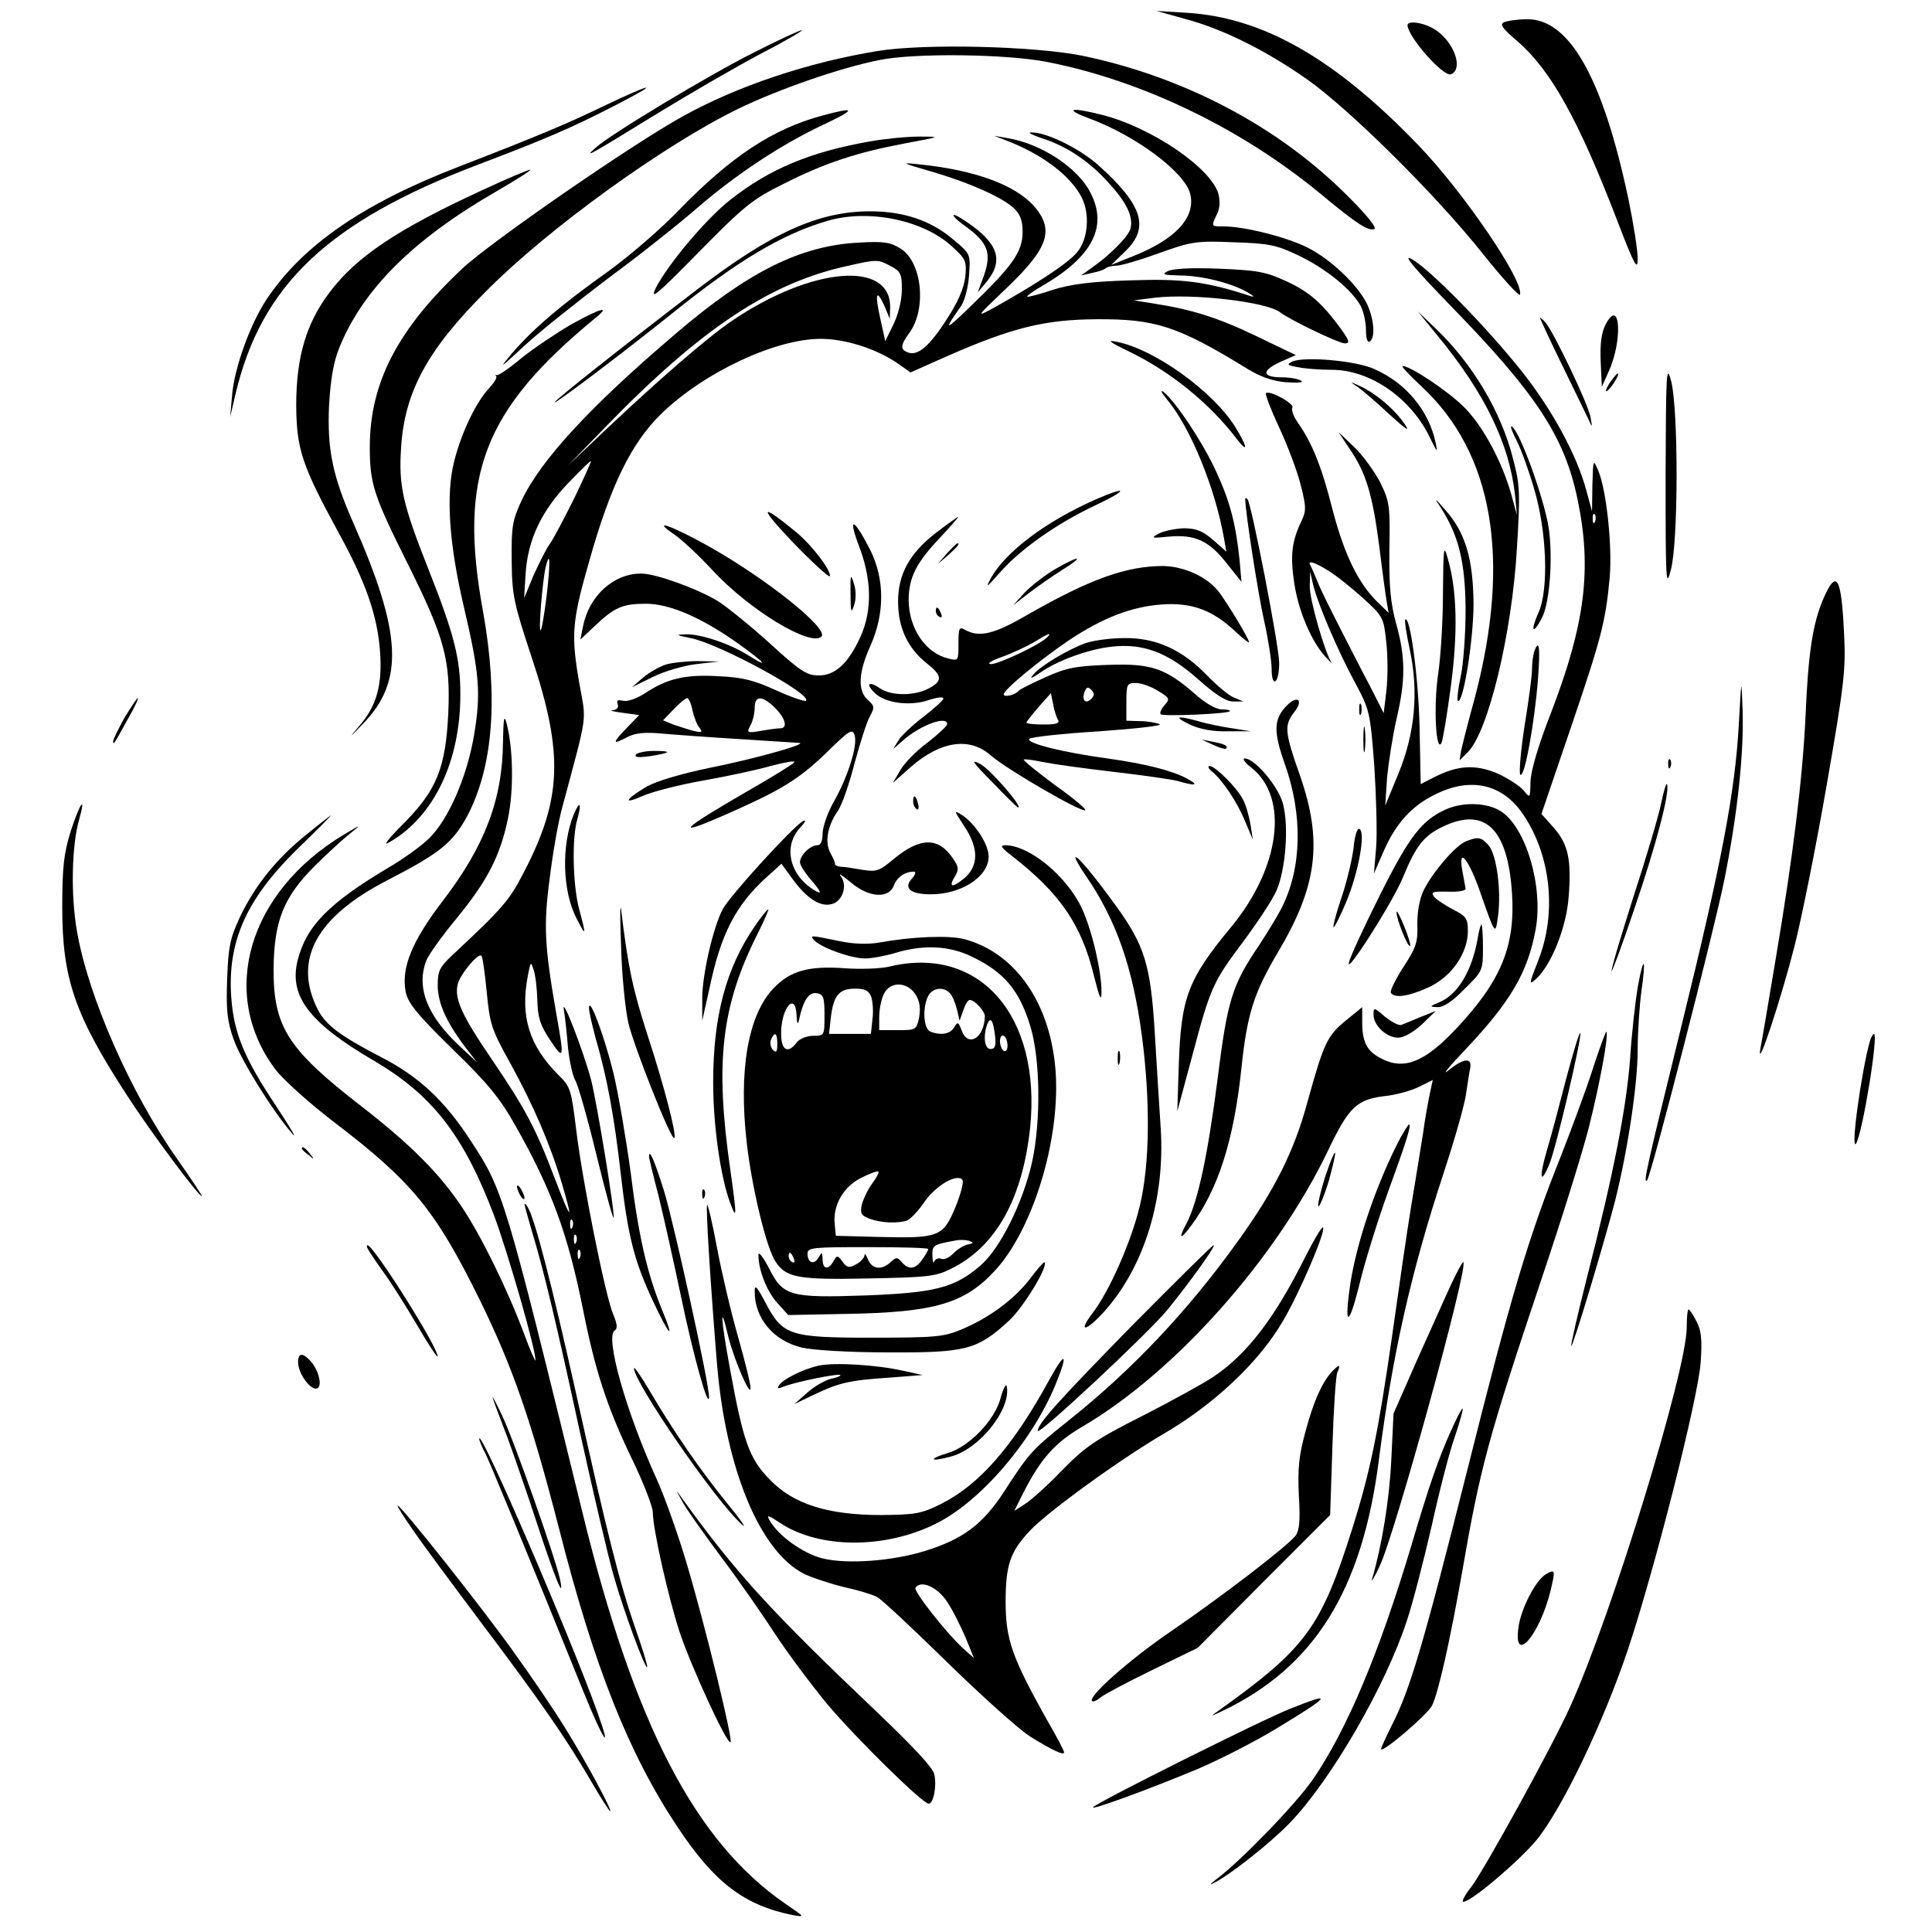 <?xml version="1.0" standalone="no"?>
<!DOCTYPE svg PUBLIC "-//W3C//DTD SVG 20010904//EN"
 "http://www.w3.org/TR/2001/REC-SVG-20010904/DTD/svg10.dtd">
<svg version="1.0" xmlns="http://www.w3.org/2000/svg"
 width="512pt" height="512pt" viewBox="0 0 512 512"
 preserveAspectRatio="xMidYMid meet">
<g transform="translate(0,512) scale(0.1,-0.1)"
fill="#000000" stroke="none">
<path d="M3140 5070 c102 -27 217 -85 325 -161 113 -80 342 -307 465 -462 52
-65 96 -113 98 -108 12 35 -149 271 -268 395 -222 231 -412 339 -613 352 l-82
5 75 -21z"/>
<path d="M3988 5062 c-15 -6 -9 -15 33 -51 89 -77 162 -208 265 -476 46 -120
54 -134 54 -100 0 22 -11 92 -24 155 -68 323 -157 481 -270 479 -23 0 -49 -4
-58 -7z"/>
<path d="M3730 5053 c2 -32 95 -137 115 -130 34 14 9 85 -41 118 -29 19 -74
26 -74 12z"/>
<path d="M2000 4982 c-120 -60 -381 -217 -421 -253 -34 -30 -21 -23 156 86 88
54 214 127 280 162 66 34 115 63 110 63 -6 0 -62 -26 -125 -58z"/>
<path d="M2327 4985 c-185 -30 -373 -93 -517 -173 -133 -73 -509 -333 -584
-403 -172 -161 -246 -303 -246 -474 0 -97 10 -128 101 -310 98 -197 113 -254
107 -395 -7 -146 -31 -204 -118 -292 -44 -44 -57 -62 -38 -50 118 68 188 214
188 392 0 94 -16 158 -84 330 -69 174 -80 223 -73 324 9 148 71 261 227 416
165 166 469 385 665 481 109 53 274 110 376 130 93 19 335 16 443 -5 251 -49
514 -175 726 -350 95 -79 126 -99 142 -93 8 3 -22 40 -77 94 -182 180 -428
309 -695 365 -128 26 -419 33 -543 13z"/>
<path d="M1600 4839 c-97 -47 -171 -78 -385 -161 -254 -98 -414 -209 -509
-352 -43 -65 -85 -181 -91 -254 l-5 -57 14 60 c68 289 245 457 641 608 177 67
249 98 360 155 129 66 111 66 -25 1z"/>
<path d="M2180 4814 c-133 -36 -242 -108 -382 -252 -48 -50 -132 -122 -186
-161 -121 -86 -197 -150 -254 -216 -38 -45 -35 -43 32 19 41 38 143 119 225
181 83 61 188 145 234 185 103 89 223 168 334 220 87 41 86 48 -3 24z"/>
<path d="M2887 4806 c124 -46 252 -142 267 -199 16 -63 -39 -122 -154 -167
l-55 -22 38 37 c64 62 45 122 -72 227 -49 44 -140 89 -179 87 -9 0 2 -6 25
-14 65 -20 124 -58 176 -114 52 -56 71 -94 63 -127 -6 -21 -55 -71 -106 -106
l-25 -18 30 7 c17 3 32 9 35 12 3 3 16 7 30 7 14 1 65 16 114 34 84 30 97 32
195 28 93 -3 114 -7 172 -35 72 -34 142 -91 165 -134 8 -16 14 -44 14 -64 0
-22 4 -34 10 -30 16 10 11 63 -9 103 -27 51 -96 116 -158 147 -55 27 -165 55
-221 55 -32 0 -32 0 -19 28 10 18 11 37 6 58 -19 68 -175 175 -306 209 -86 22
-106 17 -36 -9z"/>
<path d="M2304 4745 c-158 -28 -265 -73 -368 -154 -64 -50 -165 -170 -198
-234 -17 -35 3 -18 113 94 120 122 143 141 224 181 110 56 196 84 323 108 97
18 97 18 37 18 -33 0 -92 -6 -131 -13z"/>
<path d="M2671 4746 c92 -36 165 -91 195 -148 23 -45 18 -112 -12 -147 -24
-29 -105 -82 -219 -146 -50 -27 -50 -27 32 51 112 107 128 155 73 218 -50 56
-156 95 -300 110 -54 6 -53 5 26 -18 98 -28 191 -69 221 -98 17 -16 23 -33 23
-63 0 -52 -27 -90 -136 -195 -71 -69 -75 -69 -27 -1 9 13 19 49 21 81 4 56 4
57 -39 93 -60 52 -133 77 -223 77 -137 0 -262 -57 -457 -206 -200 -153 -379
-295 -379 -300 0 -6 181 131 307 232 177 143 296 214 417 249 110 32 257 1
332 -71 34 -31 36 -37 32 -79 -4 -30 -20 -67 -49 -111 -46 -72 -77 -98 -103
-88 -21 8 -20 19 4 52 46 63 34 187 -23 223 -27 17 -44 20 -112 16 -153 -8
-291 -76 -484 -241 -228 -194 -358 -335 -409 -443 -24 -52 -27 -69 -26 -158 1
-93 5 -112 54 -260 84 -253 79 -373 -22 -567 -38 -74 -54 -93 -189 -219 -34
-32 -39 -42 -39 -80 0 -47 23 -98 73 -164 l31 -40 -43 40 c-89 82 -119 158
-91 230 6 15 41 64 79 110 82 100 116 165 137 265 16 76 14 189 -4 255 -6 22
-8 10 -9 -50 -1 -153 -48 -277 -160 -423 -81 -106 -110 -176 -98 -240 6 -30
29 -59 124 -152 96 -93 127 -132 168 -205 96 -170 138 -286 178 -485 32 -161
63 -258 131 -399 30 -62 54 -125 54 -138 0 -45 41 -226 71 -318 31 -93 127
-301 135 -292 7 6 -68 312 -116 473 -22 74 -58 177 -81 227 -81 179 -136 375
-110 391 8 5 7 17 -4 43 -21 49 -82 355 -98 489 -13 105 -15 114 -46 144 -79
79 -103 156 -82 265 7 37 8 38 15 15 5 -13 9 -49 10 -80 1 -45 7 -66 33 -105
38 -57 39 -53 17 70 -31 178 -34 233 -17 359 8 66 23 152 34 190 67 250 63
221 45 321 -23 131 -21 166 25 326 57 203 112 315 192 393 114 110 302 198
422 198 65 0 147 -26 204 -65 l34 -24 99 44 c169 74 255 96 393 97 157 1 216
-18 400 -131 34 -21 67 -33 103 -36 32 -2 48 -1 40 4 -7 5 -30 9 -50 9 -53 0
-56 17 -7 40 l43 19 -104 50 c-102 49 -171 71 -275 87 l-50 8 55 7 c102 12
298 -11 333 -39 24 -19 155 -82 171 -82 14 0 12 7 -10 38 -52 71 -86 100 -148
128 -52 24 -77 28 -177 32 -74 3 -123 0 -135 -7 -16 -8 -10 -10 31 -11 59 0
138 -20 180 -44 17 -10 21 -14 10 -11 -118 39 -182 47 -319 42 -105 -3 -157
-10 -206 -25 -35 -12 -66 -20 -68 -18 -1 2 18 16 43 30 131 77 171 156 125
245 -33 66 -130 130 -220 145 l-35 6 36 -14z m-311 -331 c27 -14 30 -21 30
-62 0 -28 -9 -65 -22 -92 l-22 -45 -13 59 c-15 67 -11 82 11 34 l14 -34 1 30
c2 126 -208 108 -419 -35 -65 -44 -195 -157 -335 -289 l-100 -95 105 108 c249
256 432 377 635 421 79 18 81 18 115 0z m-838 -615 c-26 -52 -55 -108 -66
-123 -10 -14 -29 -53 -43 -84 l-24 -58 4 66 c6 89 42 165 113 239 32 33 58 59
60 58 1 -2 -19 -46 -44 -98z m-73 -256 c-6 -49 -13 -91 -16 -94 -7 -6 5 132
13 167 12 48 13 15 3 -73z m-159 -1054 c8 -85 13 -99 63 -189 60 -109 105
-213 136 -317 31 -105 25 -101 -18 11 -51 135 -79 187 -168 318 -81 119 -99
160 -90 199 7 27 55 84 63 75 3 -3 9 -46 14 -97z m227 -622 c-3 -8 -6 -5 -6 6
-1 11 2 17 5 13 3 -3 4 -12 1 -19z m10 -40 c-3 -8 -6 -5 -6 6 -1 11 2 17 5 13
3 -3 4 -12 1 -19z m10 -40 c-3 -8 -6 -5 -6 6 -1 11 2 17 5 13 3 -3 4 -12 1
-19z"/>
<path d="M1278 4616 c-224 -103 -333 -176 -404 -270 -63 -83 -89 -173 -89
-301 1 -116 15 -158 113 -338 71 -129 102 -218 109 -312 7 -90 -9 -146 -55
-199 -29 -34 -27 -33 10 6 110 113 103 241 -26 533 -55 125 -69 194 -64 310 4
70 12 116 27 153 62 154 195 287 415 414 55 32 96 58 91 58 -6 0 -63 -24 -127
-54z"/>
<path d="M2559 4520 c59 -43 69 -70 49 -129 l-17 -46 25 30 c45 56 28 102 -56
158 -43 30 -45 18 -1 -13z"/>
<path d="M3845 4309 c226 -232 302 -347 336 -514 38 -183 20 -328 -71 -565
-33 -84 -53 -152 -54 -181 -1 -45 -1 -45 -18 -24 -10 12 -41 32 -69 45 -59 25
-105 22 -167 -9 l-37 -19 -3 152 c-3 130 -25 296 -38 284 -2 -3 3 -38 12 -79
24 -113 14 -222 -30 -329 l-35 -85 5 75 c4 41 15 111 25 155 24 102 24 163 -1
252 -15 55 -19 98 -18 195 2 116 1 128 -24 179 -15 29 -46 72 -69 94 l-42 40
30 -45 c43 -63 60 -119 78 -256 8 -66 17 -132 20 -149 l5 -29 -28 27 c-52 50
-90 128 -121 248 -29 114 -54 176 -93 231 -11 16 -16 32 -13 38 6 10 -61 47
-70 38 -3 -2 13 -44 35 -91 22 -47 48 -116 57 -152 15 -60 15 -69 1 -98 -25
-53 -29 -90 -18 -163 11 -73 45 -153 82 -194 13 -14 20 -21 16 -15 -18 29 -58
168 -57 202 l1 38 8 -35 c13 -52 65 -174 111 -259 39 -73 40 -78 51 -220 5
-80 8 -177 5 -216 l-6 -70 24 55 c32 75 74 123 137 154 95 48 180 29 235 -53
73 -108 89 -260 40 -385 -25 -64 -26 -68 -7 -51 41 37 81 137 87 217 8 100 -1
141 -40 185 l-32 36 77 226 c82 241 93 283 104 402 7 83 -9 233 -31 283 -13
30 -13 29 -15 -39 l-1 -70 -15 55 c-25 94 -91 215 -172 317 -95 119 -244 271
-292 297 -24 13 10 -27 105 -125z m382 -571 c-3 -8 -6 -5 -6 6 -1 11 2 17 5
13 3 -3 4 -12 1 -19z m-706 -131 c20 -12 61 -45 91 -72 54 -49 55 -52 62 -119
4 -37 4 -94 0 -127 l-7 -59 -37 73 c-21 39 -57 110 -81 157 -24 47 -51 101
-58 120 -8 19 -16 38 -19 43 -7 13 13 7 49 -16z"/>
<path d="M1515 4261 c-38 -22 -98 -62 -132 -89 -33 -28 -64 -49 -67 -46 -3 2
-4 1 -1 -3 3 -4 -6 -18 -19 -32 -34 -36 -73 -117 -92 -192 -23 -88 -14 -220
25 -386 42 -179 46 -230 27 -343 -19 -110 -67 -220 -118 -271 -19 -19 -67 -54
-108 -78 -158 -94 -218 -155 -241 -245 -24 -95 29 -166 202 -267 156 -92 238
-198 319 -412 36 -97 111 -357 109 -382 0 -5 -14 26 -30 70 -45 120 -113 258
-164 335 -60 90 -138 168 -267 268 -195 151 -233 210 -233 362 1 129 26 192
109 275 34 34 77 73 96 88 29 23 26 22 -19 -5 -253 -152 -332 -420 -182 -621
20 -27 89 -89 154 -139 209 -159 271 -235 387 -470 88 -179 137 -320 210 -603
94 -371 186 -602 315 -796 98 -148 177 -208 305 -234 34 -6 34 -6 -19 30 -239
165 -400 475 -537 1035 -206 841 -210 855 -296 986 -69 107 -139 172 -239 223
-106 55 -145 84 -166 124 -68 132 -6 247 185 345 138 71 172 99 210 169 69
131 83 313 42 543 -66 360 1 534 300 779 39 32 11 24 -65 -18z"/>
<path d="M3810 4230 c126 -153 190 -287 205 -422 l5 -53 -15 55 c-25 88 -75
181 -125 231 -42 42 -142 109 -163 109 -5 0 18 -24 50 -54 190 -176 238 -457
142 -823 -18 -65 -34 -129 -37 -143 l-4 -25 21 21 c54 51 118 314 131 541 9
146 8 168 -10 236 -31 125 -108 254 -206 347 l-47 45 53 -65z"/>
<path d="M4255 4260 c-11 -21 -15 -51 -13 -98 l3 -67 18 40 c38 83 31 200 -8
125z"/>
<path d="M4082 4275 c2 -5 28 -62 59 -125 31 -63 61 -126 68 -140 11 -25 11
-24 6 5 -7 36 -96 222 -119 250 -10 11 -16 16 -14 10z"/>
<path d="M2989 4190 c113 -54 219 -141 289 -234 32 -41 27 -18 -6 35 -60 94
-214 204 -312 223 -27 6 -21 0 29 -24z"/>
<path d="M3425 4162 c-16 -8 -14 -10 14 -15 19 -4 59 -7 90 -7 103 0 212 -76
262 -183 17 -35 19 -37 14 -12 -18 87 -79 160 -163 197 -48 22 -183 34 -217
20z"/>
<path d="M4414 3859 c0 -283 1 -300 14 -249 20 75 20 423 1 499 -13 49 -14 28
-15 -250z"/>
<path d="M4265 4104 c-9 -15 -12 -23 -6 -20 11 7 35 46 28 46 -3 0 -12 -12
-22 -26z"/>
<path d="M3600 4093 c14 -10 52 -43 84 -73 44 -40 54 -46 38 -23 -27 39 -74
79 -116 99 -31 14 -31 14 -6 -3z"/>
<path d="M3093 4061 c62 -74 128 -236 151 -369 l6 -34 -35 31 c-28 24 -45 31
-78 31 -23 -1 -53 -7 -66 -14 -22 -12 -20 -13 27 -8 69 6 106 -11 153 -71 l39
-49 -5 58 c-10 95 -25 154 -61 232 -34 76 -108 187 -140 213 -11 7 -6 -1 9
-20z"/>
<path d="M4020 3951 c11 -22 32 -79 46 -128 33 -111 39 -265 11 -327 -22 -49
-15 -60 9 -14 23 43 31 182 15 257 -21 96 -80 251 -96 251 -3 0 4 -18 15 -39z"/>
<path d="M2905 3797 c-132 -58 -239 -138 -279 -209 -15 -28 -12 -26 24 15 55
62 148 128 251 177 88 41 91 55 4 17z"/>
<path d="M3300 3797 c0 -31 34 -251 50 -322 11 -49 20 -107 20 -128 0 -23 4
-36 10 -32 6 3 10 25 10 48 0 44 -74 424 -84 434 -3 4 -6 4 -6 0z"/>
<path d="M3818 3775 c48 -75 65 -144 66 -270 0 -66 -6 -146 -13 -178 -7 -32
-10 -61 -8 -64 14 -13 42 160 42 257 -1 120 -22 190 -76 250 -28 32 -29 32
-11 5z"/>
<path d="M2100 3684 c52 -54 97 -95 99 -91 5 14 -49 85 -93 120 -93 76 -95 65
-6 -29z"/>
<path d="M2483 3710 c-72 -55 -103 -111 -103 -184 0 -69 25 -123 75 -163 43
-34 44 -48 5 -68 -38 -20 -100 -19 -128 1 -31 21 -39 11 -12 -14 28 -26 94
-34 142 -17 21 7 38 9 38 4 0 -5 -24 -26 -52 -48 -29 -22 -59 -50 -67 -63
l-14 -23 24 21 c45 41 119 69 119 45 0 -5 -24 -27 -52 -49 -29 -21 -62 -55
-72 -73 l-20 -34 46 41 c81 71 158 82 215 31 43 -37 241 -152 249 -144 3 3
-33 33 -81 67 -47 35 -84 65 -82 67 3 2 24 -1 48 -6 24 -5 108 -17 186 -26 78
-9 156 -20 175 -25 48 -14 57 -11 23 7 -39 21 -110 39 -210 53 -118 16 -218
41 -207 52 5 5 89 14 186 20 98 7 169 15 159 19 -10 4 -34 8 -53 8 l-35 1 0
50 c0 47 2 50 25 50 14 0 40 -9 59 -21 31 -19 32 -21 17 -38 -9 -10 -13 -20
-10 -24 7 -6 175 1 183 8 2 3 -7 5 -21 5 -15 0 -43 16 -69 39 -81 71 -118 83
-233 79 -86 -3 -111 -8 -166 -33 -36 -16 -67 -32 -70 -35 -9 -12 -40 -19 -40
-10 0 12 94 90 174 144 89 59 164 88 244 94 78 6 133 -14 191 -67 22 -21 41
-36 41 -33 0 9 -52 95 -78 131 -30 41 -93 70 -149 71 -98 0 -193 -34 -358
-128 -89 -52 -128 -62 -166 -42 -17 10 -19 7 -19 -36 0 -45 0 -46 -27 -39 -60
14 -104 79 -105 154 0 60 20 100 85 168 27 29 48 53 46 53 -2 0 -27 -18 -56
-40z m292 -279 c-20 -20 -128 -71 -149 -71 -12 1 1 9 29 19 28 10 66 28 85 39
37 23 50 28 35 13z m117 -163 c-15 -15 -26 -4 -18 18 5 13 9 15 18 6 9 -9 9
-15 0 -24z m-88 -56 c5 -9 -6 -12 -38 -12 -25 0 -46 2 -46 5 0 2 15 21 32 41
l33 37 6 -30 c3 -16 9 -35 13 -41z"/>
<path d="M2276 3674 c34 -88 36 -170 5 -240 -32 -71 -67 -104 -111 -104 -32 0
-49 11 -131 86 -52 47 -114 97 -138 112 -58 34 -164 72 -202 72 -73 0 -138
-59 -154 -140 l-7 -35 38 36 c53 50 74 59 136 59 63 0 148 -37 245 -106 70
-50 85 -68 25 -30 -50 31 -125 56 -165 55 -28 -1 -26 -2 13 -10 74 -14 323
-149 306 -166 -3 -3 -38 9 -78 27 -59 27 -89 35 -154 38 -89 5 -136 -6 -196
-46 -22 -14 -46 -22 -57 -19 -14 3 -18 1 -14 -9 3 -9 -2 -15 -13 -16 -11 0 1
-4 26 -7 l44 -6 -32 -33 c-40 -41 -40 -47 -1 -26 23 12 47 14 93 10 33 -3 129
-10 211 -15 83 -5 152 -10 155 -10 13 -5 -129 -44 -240 -66 -77 -16 -140 -35
-167 -50 -58 -35 -63 -48 -9 -24 25 11 95 29 157 40 62 11 143 28 181 39 38
10 66 15 63 10 -3 -5 -60 -40 -128 -79 -173 -100 -192 -120 -59 -62 152 67
196 93 274 168 60 59 67 63 73 44 8 -27 -18 -110 -56 -177 -16 -28 -29 -66
-29 -83 0 -20 -5 -31 -14 -31 -19 0 -46 -27 -46 -45 0 -8 15 -31 33 -51 21
-25 25 -34 12 -27 -71 38 -92 118 -45 169 14 15 18 23 8 18 -26 -14 -195 -199
-213 -234 -26 -50 -55 -178 -54 -239 l0 -56 19 85 c30 145 70 221 150 294 l41
37 29 -40 c38 -52 73 -75 104 -67 29 7 43 50 24 74 -7 10 4 2 25 -15 48 -42
103 -46 116 -9 9 22 29 36 53 36 6 0 4 -8 -5 -18 -24 -26 -4 -42 50 -42 81 0
153 47 153 100 0 32 -35 86 -69 109 -24 15 -24 15 4 -28 39 -58 39 -105 1
-138 -32 -27 -44 -25 -25 5 10 17 10 25 -5 46 -38 58 -87 58 -157 0 -39 -33
-47 -35 -84 -29 -22 4 -48 8 -57 8 -9 1 -16 4 -15 7 1 3 -5 16 -12 29 -16 28
-8 72 18 110 11 14 31 71 45 126 15 55 33 112 41 126 13 24 13 28 -5 44 -28
25 -25 73 6 142 39 86 39 178 0 256 -43 84 -60 91 -30 11z m-441 -436 c4 -18
12 -39 19 -47 9 -12 6 -13 -16 -8 -15 4 -39 12 -54 17 l-27 11 28 29 c16 17
32 30 36 30 4 0 11 -15 14 -32z m219 6 c28 -28 34 -54 14 -54 -7 0 -30 -3 -52
-7 -36 -6 -38 -5 -27 15 6 11 11 32 11 46 0 34 20 33 54 0z"/>
<path d="M1785 3705 c22 -15 68 -58 103 -96 97 -105 260 -204 289 -176 20 21
-148 155 -302 241 -97 54 -150 72 -90 31z"/>
<path d="M2509 3653 l-24 -28 28 24 c25 23 32 31 24 31 -2 0 -14 -12 -28 -27z"/>
<path d="M3824 3548 c0 -73 -6 -171 -13 -216 -12 -82 -6 -209 9 -181 4 8 15
76 25 151 19 144 16 254 -8 337 -11 40 -12 33 -13 -91z"/>
<path d="M2795 3611 c-27 -16 -63 -44 -80 -62 l-30 -33 40 31 c22 17 62 45 89
62 63 39 48 41 -19 2z"/>
<path d="M2254 3547 c0 -49 2 -54 9 -32 6 16 6 40 0 58 -8 28 -10 25 -9 -26z"/>
<path d="M4832 3533 c-28 -65 -40 -143 -47 -308 -8 -170 -33 -372 -79 -645
-19 -113 -37 -221 -41 -240 -10 -64 55 133 90 270 19 74 58 268 86 430 46 264
51 306 46 400 -7 152 -20 174 -55 93z"/>
<path d="M2480 3501 c0 -6 4 -13 10 -16 6 -3 7 1 4 9 -7 18 -14 21 -14 7z"/>
<path d="M2878 3416 c-48 -17 -121 -61 -139 -83 -11 -13 -7 -12 17 4 45 32
127 62 188 69 84 10 150 -14 231 -86 47 -42 76 -60 94 -59 l26 0 -24 10 c-14
5 -46 32 -73 60 -65 67 -134 99 -218 98 -36 0 -81 -6 -102 -13z"/>
<path d="M4066 3394 c-3 -9 -6 -30 -6 -47 0 -18 -9 -86 -20 -152 -10 -66 -15
-124 -11 -128 11 -11 38 138 47 256 6 83 3 105 -10 71z"/>
<path d="M1765 3359 c-16 -5 -43 -20 -60 -34 l-30 -26 55 27 c30 15 82 30 115
34 l60 7 -55 1 c-30 0 -68 -4 -85 -9z"/>
<path d="M4608 3200 c-10 -181 -46 -368 -153 -803 -90 -367 -102 -417 -90
-405 10 10 177 659 205 798 35 175 52 336 48 450 -3 85 -3 85 -10 -40z"/>
<path d="M330 3218 c-16 -29 -30 -57 -30 -62 0 -12 1 -10 38 57 18 31 30 57
27 57 -2 0 -18 -24 -35 -52z"/>
<path d="M3411 3251 c-36 -36 -37 -69 -6 -156 48 -135 45 -275 -8 -380 -11
-22 -38 -66 -59 -98 -73 -108 -85 -145 -112 -362 -25 -194 -51 -318 -81 -376
-23 -43 -18 -47 11 -8 72 96 114 227 134 419 15 143 33 199 97 307 104 175
119 293 58 468 -41 116 -42 133 -15 168 25 31 9 46 -19 18z"/>
<path d="M3602 3240 c0 -14 2 -19 5 -12 2 6 2 18 0 25 -3 6 -5 1 -5 -13z"/>
<path d="M3155 3199 c27 -12 60 -18 100 -17 l60 0 -50 8 c-27 4 -68 12 -90 19
-58 16 -66 12 -20 -10z"/>
<path d="M3613 3160 c0 -30 2 -43 4 -27 2 15 2 39 0 55 -2 15 -4 2 -4 -28z"/>
<path d="M3215 3146 c17 -8 32 -12 34 -10 7 7 -3 12 -34 18 l-30 6 30 -14z"/>
<path d="M1685 3120 c-4 -7 8 -8 37 -4 57 9 61 14 10 14 -22 0 -44 -5 -47 -10z"/>
<path d="M2630 3047 c35 -37 66 -67 68 -67 14 0 -71 98 -98 114 -29 16 -25 8
30 -47z"/>
<path d="M3317 3085 c99 -79 76 -263 -53 -420 -116 -140 -134 -188 -140 -365
l-4 -125 39 145 c49 184 55 197 136 305 37 50 77 110 88 135 24 56 33 170 17
230 -12 46 -75 120 -101 120 -8 0 0 -11 18 -25z"/>
<path d="M4421 3094 c0 -11 3 -14 6 -6 3 7 2 16 -1 19 -3 4 -6 -2 -5 -13z"/>
<path d="M3210 3077 c28 -22 68 -81 89 -132 l21 -50 -6 40 c-4 22 -12 52 -20
66 -15 31 -74 89 -88 89 -6 0 -4 -6 4 -13z"/>
<path d="M4402 2990 c-7 -34 -40 -145 -73 -246 -32 -101 -59 -190 -58 -197 0
-6 27 66 59 161 59 172 95 311 88 333 -2 6 -9 -17 -16 -51z"/>
<path d="M2420 2996 c0 -8 4 -17 9 -20 5 -4 7 3 4 14 -6 23 -13 26 -13 6z"/>
<path d="M188 2919 c-19 -61 -23 -96 -23 -204 0 -189 33 -285 173 -500 60 -93
188 -265 197 -265 2 0 -27 44 -65 98 -123 174 -236 430 -266 604 -17 97 -14
228 6 297 19 68 1 41 -22 -30z"/>
<path d="M1521 2963 c-34 -83 -31 -206 8 -279 24 -47 25 -45 6 26 -17 63 -20
189 -5 239 12 43 7 51 -9 14z"/>
<path d="M3834 2976 c-66 -29 -99 -72 -177 -228 -42 -84 -79 -164 -82 -178
-11 -40 116 159 143 225 34 83 55 110 105 134 112 54 173 -4 184 -177 9 -139
-29 -231 -146 -356 -85 -91 -140 -113 -201 -81 -37 19 -50 43 -50 95 l0 41
-44 -36 c-49 -40 -58 -60 -101 -215 -35 -130 -87 -234 -185 -370 -132 -184
-280 -341 -450 -476 -94 -75 -102 -83 -171 -190 -56 -85 -108 -123 -207 -154
-87 -27 -206 -36 -272 -20 -52 13 -119 61 -141 102 -8 14 -3 13 27 -7 102 -69
276 -71 412 -4 119 58 256 217 319 369 35 86 27 92 -17 12 -95 -174 -184 -276
-285 -327 -54 -27 -69 -29 -160 -30 -141 0 -233 29 -295 94 -54 55 -70 99
-105 291 -25 135 -28 186 -5 88 15 -60 58 -161 59 -137 1 8 -14 69 -33 136
-19 66 -44 173 -56 237 -12 65 -24 115 -26 113 -4 -4 8 -199 26 -420 23 -279
113 -498 231 -558 21 -10 69 -26 106 -35 37 -8 76 -20 87 -26 12 -6 95 -84
186 -173 91 -89 190 -178 220 -197 58 -36 90 -51 90 -42 0 4 -20 43 -46 87
-92 165 -109 212 -109 312 0 97 12 133 64 188 45 49 241 191 356 258 132 77
250 188 313 295 44 73 117 243 108 251 -3 3 -24 -33 -47 -78 -80 -161 -154
-258 -244 -318 -22 -15 -105 -61 -185 -102 -127 -64 -154 -83 -215 -145 -38
-40 -83 -80 -99 -90 l-28 -18 25 50 c45 88 83 131 155 173 246 144 514 445
652 733 54 113 75 134 148 143 31 3 73 15 93 25 l36 18 -8 -37 c-4 -20 -13
-67 -18 -106 -6 -38 -20 -124 -31 -190 -11 -66 -33 -219 -50 -340 -37 -259
-59 -366 -106 -515 -83 -263 -122 -317 -354 -483 -24 -17 -24 -17 10 -1 243
116 370 320 414 664 36 279 84 494 171 759 30 91 57 186 60 211 4 25 8 55 11
68 6 30 -16 29 -58 -5 -18 -15 1 9 43 53 123 130 168 207 189 323 20 114 -27
271 -94 312 -36 22 -97 24 -142 5z m-1324 -2101 c15 -22 36 -65 49 -95 l22
-54 -27 24 c-48 44 -133 153 -128 162 14 22 59 2 84 -37z"/>
<path d="M813 2909 c-78 -62 -137 -135 -177 -219 -26 -56 -31 -78 -34 -165 -3
-81 0 -111 17 -159 20 -56 101 -187 156 -251 14 -16 -6 17 -44 75 -84 126
-111 192 -118 285 -11 147 38 260 173 393 52 50 93 92 92 92 -2 -1 -31 -23
-65 -51z"/>
<path d="M3587 2872 c-4 -31 -18 -90 -32 -131 -14 -41 -23 -76 -21 -78 2 -2
18 29 35 70 32 79 50 180 34 190 -6 4 -13 -17 -16 -51z"/>
<path d="M3884 2890 c-27 -11 -87 -81 -111 -129 -11 -23 -17 -56 -17 -90 2
-47 -3 -62 -37 -114 -21 -33 -36 -63 -33 -68 9 -15 47 -10 101 15 60 28 103
90 103 149 0 32 -4 39 -38 56 -21 11 -44 26 -51 34 -10 13 -6 15 36 14 27 -1
47 2 47 8 -1 6 -5 28 -9 49 -11 65 18 28 49 -62 39 -112 39 -111 46 -59 9 68
-4 164 -26 188 -19 21 -28 22 -60 9z"/>
<path d="M2680 2853 c129 -100 186 -183 219 -319 15 -59 20 -70 20 -44 1 53
-25 165 -52 223 -40 85 -138 166 -202 167 -16 0 -13 -5 15 -27z"/>
<path d="M2850 2847 c0 -5 13 -27 29 -50 80 -117 123 -242 147 -421 23 -175
21 -340 -5 -450 -22 -94 -81 -228 -125 -285 -41 -54 -19 -51 31 4 106 119 161
299 149 485 -4 58 -11 174 -16 258 -11 176 -27 227 -103 332 -58 80 -106 138
-107 127z"/>
<path d="M1646 2610 c2 -74 11 -164 19 -200 15 -64 114 -314 122 -306 7 7 -27
139 -72 276 -38 118 -51 179 -69 330 -3 19 -3 -26 0 -100z"/>
<path d="M2000 2665 c-76 -111 -110 -238 -110 -413 0 -114 19 -248 44 -317 19
-52 19 -40 2 81 -42 289 -25 438 73 632 17 34 29 62 27 62 -3 0 -19 -20 -36
-45z"/>
<path d="M3701 2703 c-1 -17 30 -95 36 -90 2 3 -5 26 -16 53 -11 27 -20 43
-20 37z"/>
<path d="M3916 2633 c-15 -85 -51 -146 -99 -168 -29 -12 -30 -13 -8 -14 16 -1
40 15 72 48 48 47 49 49 49 110 0 33 -2 61 -4 61 -2 0 -7 -17 -10 -37z"/>
<path d="M2160 2626 c23 -20 96 -46 133 -46 17 0 54 7 81 15 73 22 142 19 201
-10 86 -41 126 -89 155 -183 27 -86 29 -253 5 -362 -24 -107 -85 -230 -137
-274 -68 -59 -121 -72 -303 -79 -202 -7 -220 -2 -257 72 -16 30 -28 46 -28 35
0 -40 22 -96 50 -127 l29 -32 153 3 c234 4 314 27 395 115 99 108 171 339 161
520 -11 183 -104 321 -242 358 -41 11 -139 7 -227 -9 -30 -5 -66 -4 -105 4
-77 16 -81 17 -64 0z"/>
<path d="M2355 2558 c-22 -5 -74 -7 -116 -4 -97 7 -145 -7 -189 -53 -68 -71
-93 -219 -71 -410 14 -121 52 -278 76 -314 28 -43 59 -49 247 -45 156 3 178 5
219 26 118 58 189 185 209 374 30 297 -135 485 -375 426z m71 -73 c11 -17 14
-35 10 -60 -7 -34 -8 -35 -56 -35 l-50 0 0 35 c0 19 5 46 12 60 15 34 61 35
84 0z m-117 -7 c4 -13 6 -40 3 -60 l-4 -38 -55 0 -56 0 5 45 c7 57 22 75 64
75 27 0 36 -5 43 -22z m209 9 c6 -6 14 -26 18 -42 l7 -30 10 28 c5 15 12 27
17 27 13 0 40 -30 40 -43 -1 -57 -44 -84 -61 -39 -9 24 -11 25 -20 10 -10 -18
-35 -23 -63 -12 -19 7 -22 64 -6 95 12 22 42 25 58 6z m-333 -57 c0 -54 0 -55
-30 -55 -17 0 -36 -8 -43 -17 -24 -32 -42 -22 -42 23 0 69 39 113 41 47 1 -20
3 -25 6 -13 11 53 26 76 47 73 18 -3 21 -10 21 -58z m452 -55 c3 -26 0 -35
-12 -35 -16 0 -20 34 -9 65 9 22 16 12 21 -30z m-577 -22 c0 -20 -3 -24 -11
-16 -7 7 -9 19 -6 27 10 24 17 19 17 -11z m610 -4 c0 -11 -4 -17 -10 -14 -5 3
-10 15 -10 26 0 11 5 17 10 14 6 -3 10 -15 10 -26z m-359 -366 c-11 -15 -23
-40 -27 -55 -5 -24 -2 -29 21 -38 30 -11 75 -13 100 -4 8 4 29 25 45 49 30 43
84 75 100 59 5 -5 -3 -36 -18 -73 -33 -79 -43 -83 -205 -79 l-112 3 -3 32 c-5
50 24 99 71 122 22 11 43 19 45 16 2 -2 -5 -16 -17 -32z m254 -161 c-11 -2
-28 -13 -39 -24 -10 -11 -24 -17 -31 -14 -8 3 -16 0 -19 -7 -2 -7 -5 0 -5 15
-1 28 2 30 64 41 11 2 27 1 35 -2 11 -4 10 -6 -5 -9z m-105 -12 c0 -3 -7 -16
-16 -28 -18 -26 -36 -28 -54 -7 -12 14 -15 14 -30 0 -24 -22 -49 -19 -60 8 -5
12 -9 17 -9 10 -1 -7 -11 -18 -23 -24 -18 -10 -24 -8 -35 7 -13 18 -15 18 -24
2 -14 -25 -29 -22 -29 5 -1 20 -2 20 -11 4 -12 -20 -29 -14 -29 11 0 16 16 17
160 17 88 0 160 -2 160 -5z m-356 -26 c3 -8 2 -12 -4 -9 -6 3 -10 10 -10 16 0
14 7 11 14 -7z"/>
<path d="M4340 2503 c-6 -37 -16 -122 -20 -188 -10 -132 -44 -306 -114 -579
-25 -99 -44 -181 -42 -183 4 -4 88 276 116 384 34 136 60 310 60 401 0 48 5
118 10 156 13 90 6 97 -10 9z"/>
<path d="M1494 2445 c3 -16 8 -61 11 -99 4 -39 13 -79 20 -90 7 -12 32 -99 55
-194 23 -95 44 -171 46 -169 5 5 -44 306 -60 367 -20 74 -77 223 -72 185z"/>
<path d="M1561 2450 c-1 -8 8 -46 18 -83 30 -103 49 -207 66 -357 19 -167 36
-232 85 -337 45 -96 60 -110 24 -23 -40 98 -62 196 -83 365 -12 88 -32 205
-45 260 -24 98 -64 205 -65 175z"/>
<path d="M3640 2431 c0 -29 35 -61 65 -61 15 0 40 14 63 35 l37 36 -40 -16
c-22 -9 -45 -19 -51 -21 -6 -3 -25 7 -43 21 -30 26 -31 26 -31 6z"/>
<path d="M4151 2263 c-18 -70 -41 -157 -52 -193 -21 -73 -17 -92 7 -35 18 43
86 334 82 347 -2 5 -18 -48 -37 -119z"/>
<path d="M4221 2287 c-18 -56 -56 -158 -83 -227 -88 -220 -134 -375 -248 -830
-119 -472 -153 -587 -201 -681 -16 -32 -29 -61 -29 -64 0 -14 123 91 135 115
17 34 48 173 80 355 48 278 69 354 210 775 53 157 109 337 125 400 29 114 54
249 47 256 -1 2 -18 -43 -36 -99z"/>
<path d="M4956 2363 c-23 -80 -53 -299 -37 -273 17 28 60 290 47 290 -2 0 -7
-8 -10 -17z"/>
<path d="M2962 2315 c0 -16 2 -22 5 -12 2 9 2 23 0 30 -3 6 -5 -1 -5 -18z"/>
<path d="M3713 2108 c-62 -117 -116 -273 -134 -387 -18 -120 -5 -121 24 -3 15
62 50 173 76 245 49 134 62 177 55 177 -2 0 -11 -15 -21 -32z"/>
<path d="M800 2076 c0 -2 8 -10 18 -17 15 -13 16 -12 3 4 -13 16 -21 21 -21
13z"/>
<path d="M3511 1999 c-12 -39 -20 -73 -17 -76 2 -3 15 27 27 66 11 40 19 74
17 76 -2 3 -14 -27 -27 -66z"/>
<path d="M1720 2054 c0 -3 11 -49 25 -102 13 -53 40 -174 60 -269 32 -154 72
-298 74 -266 2 29 -92 457 -119 546 -26 83 -40 115 -40 91z"/>
<path d="M1370 1975 c0 -5 5 -17 10 -25 5 -8 10 -10 10 -5 0 6 -5 17 -10 25
-5 8 -10 11 -10 5z"/>
<path d="M1861 1954 c0 -11 3 -14 6 -6 3 7 2 16 -1 19 -3 4 -6 -2 -5 -13z"/>
<path d="M1390 1929 c0 -4 9 -35 19 -70 31 -101 65 -243 130 -544 34 -154 73
-321 87 -370 27 -95 84 -249 89 -243 2 2 -12 48 -31 102 -43 124 -75 252 -158
626 -63 283 -108 458 -127 490 -4 8 -9 12 -9 9z"/>
<path d="M976 1808 c4 -7 22 -34 40 -59 19 -26 59 -89 89 -140 30 -52 55 -89
55 -84 0 26 -170 295 -186 295 -3 0 -2 -6 2 -12z"/>
<path d="M3004 1611 c-195 -199 -254 -264 -254 -283 0 -15 293 259 344 321 59
73 130 171 122 171 -3 0 -98 -94 -212 -209z"/>
<path d="M2728 1729 c-42 -54 -109 -103 -182 -133 -45 -19 -71 -21 -236 -21
-219 0 -236 6 -282 94 -23 43 -28 48 -28 28 0 -71 50 -130 124 -148 29 -7 126
-13 231 -13 206 -1 235 7 319 84 38 35 105 145 94 155 -2 1 -20 -19 -40 -46z"/>
<path d="M3846 1717 c-16 -34 -56 -125 -91 -202 l-62 -141 -6 -124 c-5 -105
-25 -227 -51 -315 -4 -11 6 4 20 34 39 80 236 793 222 806 -2 2 -16 -24 -32
-58z"/>
<path d="M4470 1602 c0 -114 -199 -763 -309 -1005 -45 -101 -230 -437 -263
-479 -17 -21 -25 -38 -20 -38 21 0 149 109 195 165 69 86 177 312 242 506 71
214 185 662 192 759 4 60 2 83 -11 108 -9 18 -19 32 -21 32 -3 0 -5 -22 -5
-48z"/>
<path d="M790 1510 c0 -28 29 -70 47 -70 19 0 10 46 -14 73 -21 23 -33 22 -33
-3z"/>
<path d="M2170 1501 c-41 -9 -96 -36 -106 -53 -5 -8 -2 -9 12 -3 28 12 146 36
151 31 2 -2 -9 -7 -25 -10 -16 -4 -44 -20 -63 -37 l-34 -30 50 24 c67 32 94
39 200 46 l90 7 -50 11 c-70 16 -183 23 -225 14z"/>
<path d="M1680 1494 c0 -37 216 -352 286 -414 15 -14 -2 11 -38 55 -72 88
-146 196 -208 302 -22 37 -40 63 -40 57z"/>
<path d="M3528 1483 c-26 -30 -47 -77 -69 -159 -17 -63 -20 -96 -17 -166 4
-65 2 -92 -8 -107 -19 -26 -193 -160 -335 -257 -109 -75 -216 -170 -205 -182
3 -3 14 2 23 10 10 8 72 41 138 73 l119 58 175 176 176 176 6 180 c3 99 9 188
13 198 5 9 6 17 4 17 -3 0 -12 -8 -20 -17z"/>
<path d="M2652 1416 c-15 -59 -83 -130 -141 -147 -53 -16 -46 -24 9 -9 76 20
160 126 148 186 -1 9 -9 -4 -16 -30z"/>
<path d="M1306 1415 c3 -11 21 -58 39 -105 17 -47 53 -150 79 -230 47 -143 73
-207 60 -145 -13 59 -123 371 -154 435 -17 36 -28 56 -24 45z"/>
<path d="M3846 1330 c-34 -76 -57 -141 -107 -310 -85 -283 -170 -485 -260
-616 -46 -66 -187 -212 -254 -263 -16 -12 -21 -18 -10 -12 42 20 151 106 203
160 110 114 255 365 311 538 16 48 45 162 66 253 20 91 47 196 61 234 13 39
22 71 20 73 -2 2 -15 -24 -30 -57z"/>
<path d="M1270 1307 c0 -4 7 -22 16 -38 13 -27 100 -236 261 -634 52 -128 76
-164 37 -55 -73 204 -312 758 -314 727z"/>
<path d="M1807 1143 c9 -18 55 -83 101 -145 47 -62 112 -156 146 -208 34 -52
97 -136 139 -187 77 -91 252 -263 268 -263 13 0 22 47 15 78 -4 18 -56 73
-149 162 -283 269 -376 370 -520 570 -17 24 -17 24 0 -7z"/>
<path d="M1096 1063 c26 -38 107 -147 179 -243 159 -211 226 -308 290 -418 26
-45 50 -82 52 -82 7 0 -68 139 -122 225 -31 50 -89 135 -128 189 -80 114 -304
396 -313 396 -3 0 16 -30 42 -67z"/>
<path d="M4098 949 c-28 -16 -67 -91 -74 -142 -14 -101 56 -21 85 97 13 55 13
58 -11 45z"/>
<path d="M3420 592 c-70 -27 -508 -246 -523 -261 -11 -11 145 46 277 101 54
23 147 70 205 105 149 90 158 102 41 55z"/>
</g>
</svg>
